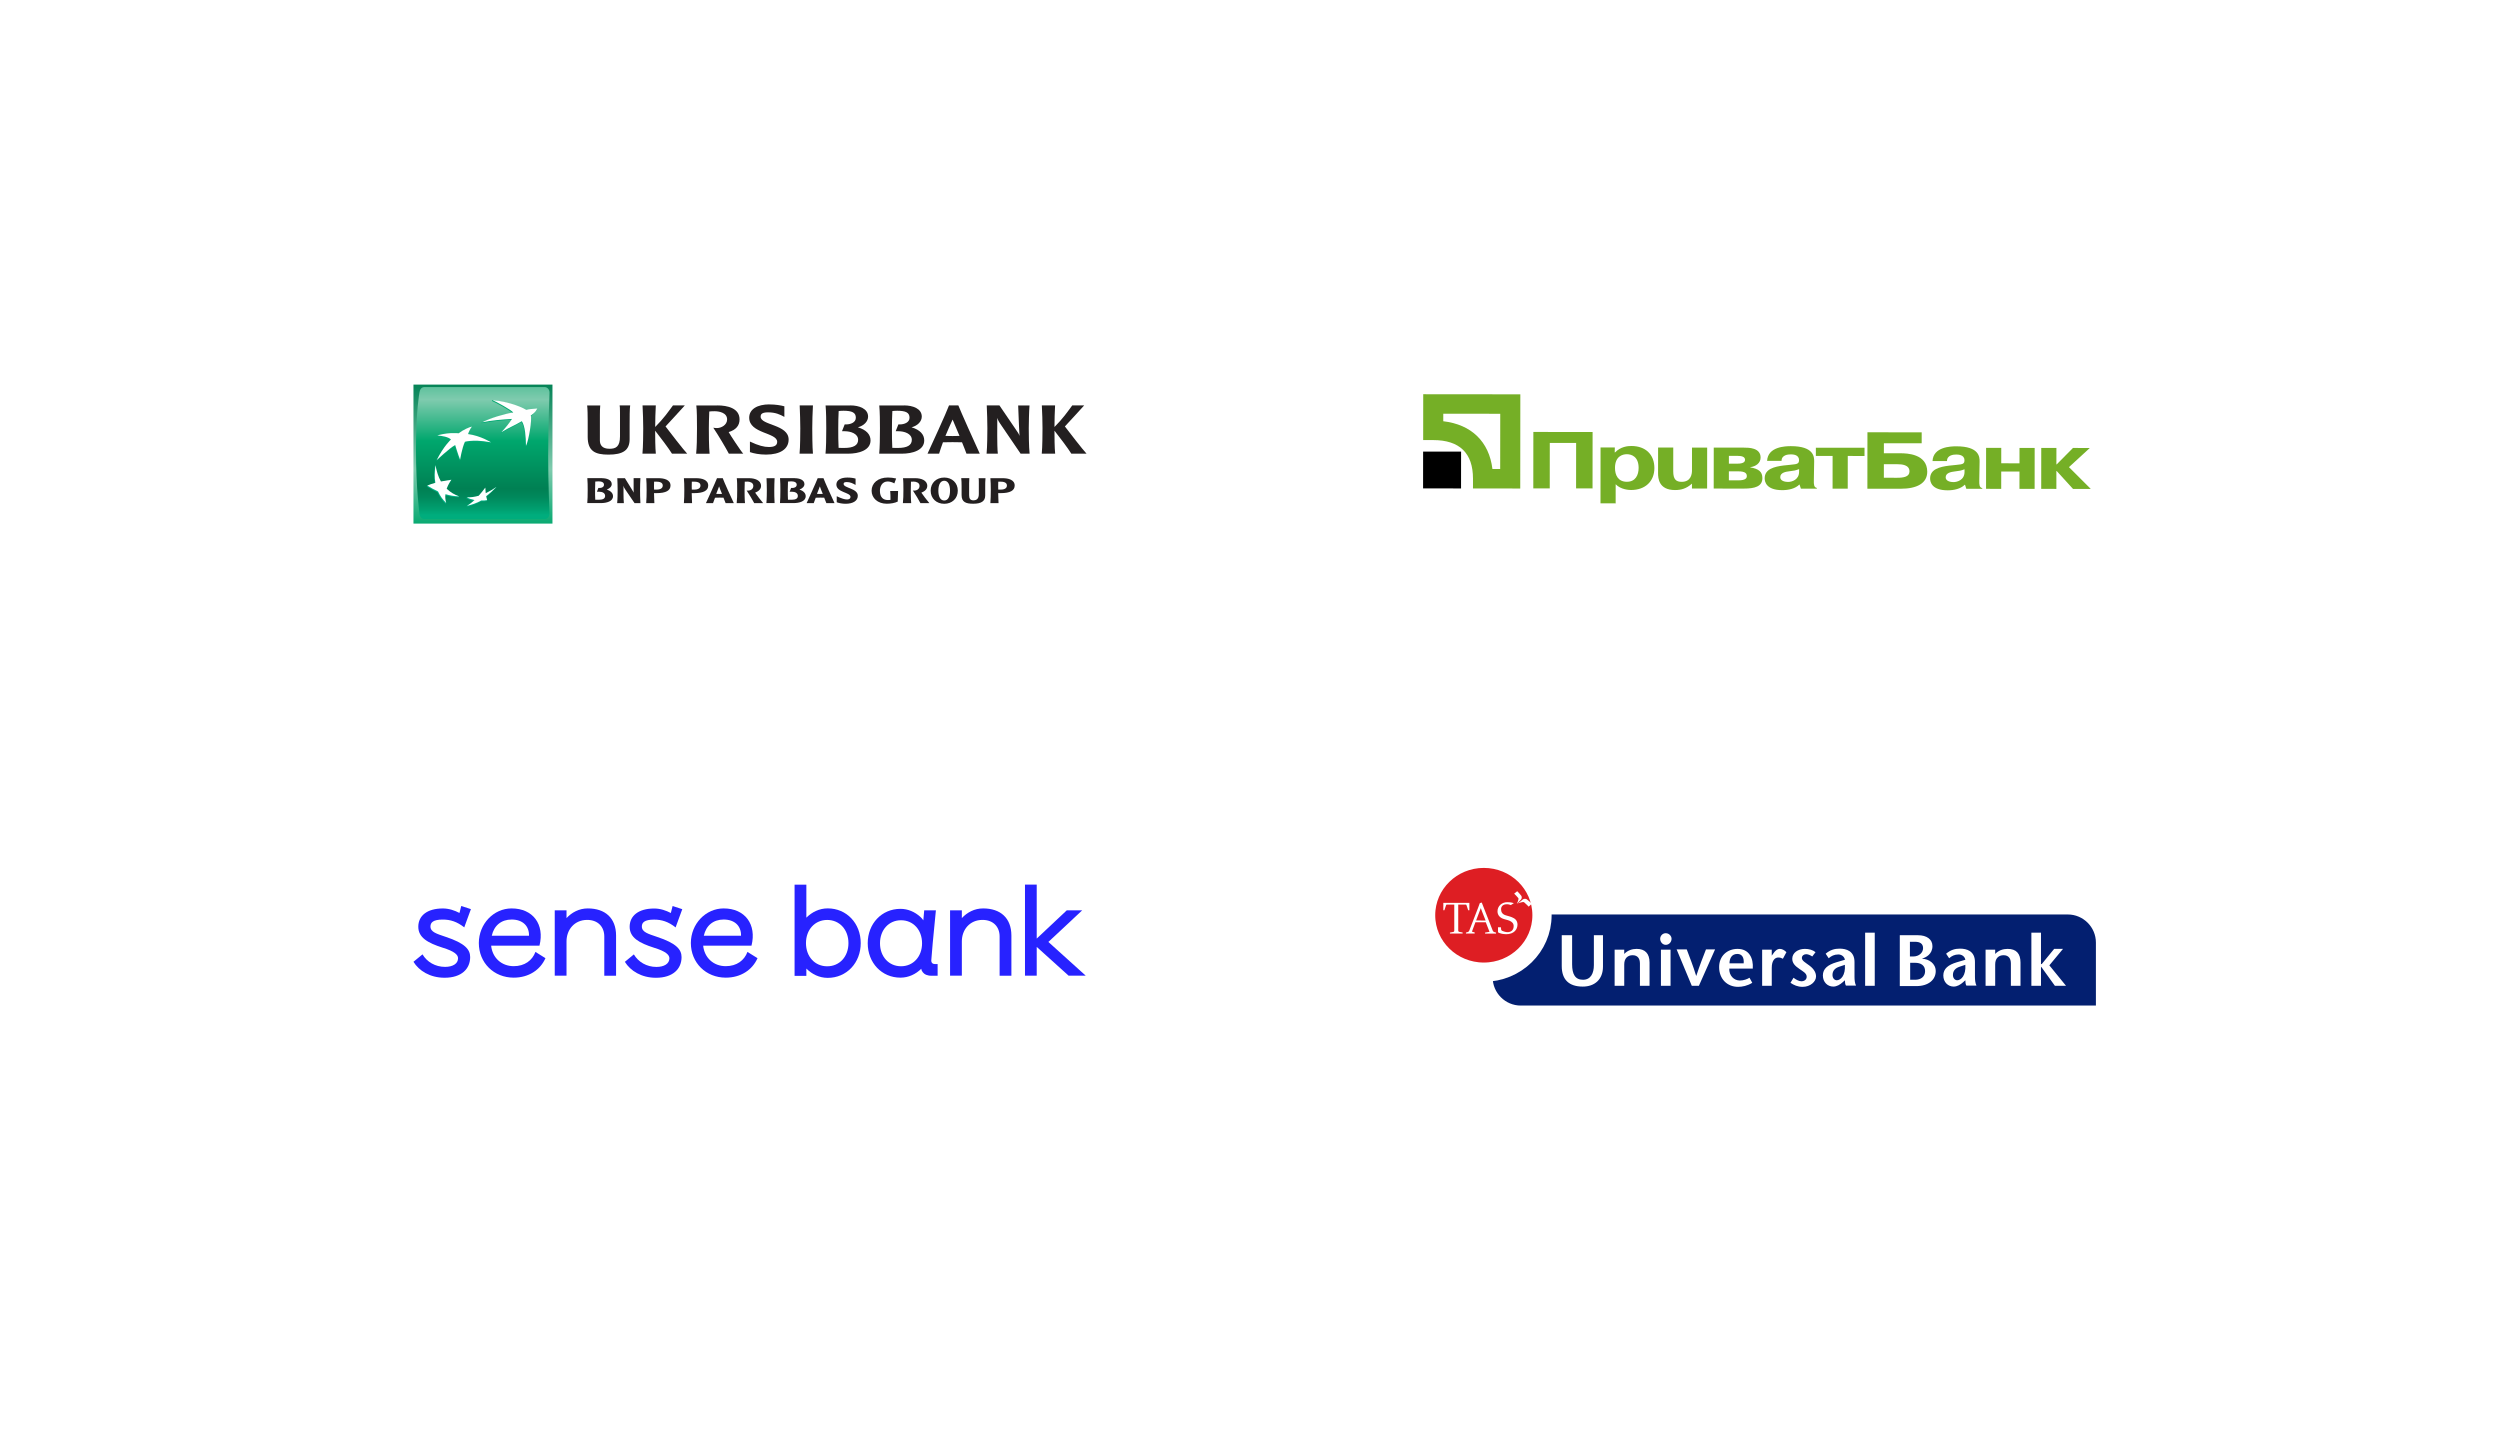 <svg width="260" height="150" viewBox="0 0 260 150" fill="none" xmlns="http://www.w3.org/2000/svg">
<g filter="url(#filter0_d_869_1155)">
<rect x="30" y="26" width="95" height="40" rx="8" fill="white"/>
</g>
<g clip-path="url(#clip0_869_1155)">
<path d="M57.456 40H43V54.456H57.456V40Z" fill="url(#paint0_linear_869_1155)"/>
<path d="M57.009 47.312C57.009 50.328 57.147 53.417 57.147 53.417C57.14 53.763 56.918 53.985 56.639 53.985H44.13C43.85 53.985 43.656 53.736 43.622 53.417C43.622 53.417 43.262 50.778 43.262 46.747C43.262 42.716 43.622 40.824 43.622 40.824C43.666 40.491 43.847 40.255 44.13 40.255H56.642C56.921 40.255 57.157 40.514 57.15 40.824C57.15 40.824 57.012 44.296 57.012 47.312H57.009Z" fill="url(#paint1_linear_869_1155)"/>
<path d="M54.225 43.903C53.331 44.428 53.059 44.468 52.087 45.05L52.134 44.942C52.642 44.387 52.864 44.152 53.2 43.661C52.302 43.708 51.005 43.816 50.073 44.021L50.124 43.92C50.968 43.51 52.531 43.103 53.331 42.995C53.136 42.723 51.549 41.862 51.156 41.698L51.203 41.597C52.407 41.731 53.997 42.296 54.693 42.72C54.985 42.629 55.284 42.619 55.829 42.572C55.829 42.572 55.748 42.901 55.156 43.308C55.304 43.701 54.951 45.883 54.659 46.462C54.645 45.55 54.565 44.397 54.225 43.9V43.903Z" fill="url(#paint2_linear_869_1155)"/>
<path d="M47.693 51.719L47.74 51.618C47.266 51.434 46.792 51.289 46.406 50.926C46.527 50.59 46.664 50.328 46.89 49.995L46.937 49.894C46.53 49.954 46.16 50.106 45.807 50.173C45.528 49.685 45.421 49.016 45.279 48.378L45.232 48.478C45.155 49.205 45.121 49.726 45.226 50.304C44.933 50.385 44.674 50.398 44.435 50.499L44.392 50.6C44.768 50.832 45.074 51.01 45.501 51.208C45.73 51.699 45.965 52.029 46.348 52.405L46.395 52.304C46.328 52.025 46.237 51.797 46.271 51.491C46.745 51.629 47.152 51.703 47.693 51.719Z" fill="url(#paint3_linear_869_1155)"/>
<path d="M49.011 44.458C49.011 44.458 48.819 44.797 48.668 45.245H48.631C49.744 45.396 50.796 45.846 51.058 46.001L51.011 46.102C49.855 45.9 49.246 45.92 48.816 45.961C48.386 46.001 48.298 46.055 48.298 46.055C48.05 46.596 47.905 47.48 47.848 47.806L47.801 47.907C47.589 47.399 47.283 46.384 47.283 46.384C46.702 46.697 45.36 47.958 45.36 47.958C46.1 46.482 46.849 45.809 46.849 45.809C46.59 45.55 45.918 45.419 45.424 45.396L45.471 45.295C45.78 45.204 46.416 45.167 46.843 45.147C47.347 45.13 47.653 45.16 47.653 45.16C48.103 44.801 48.772 44.488 49.011 44.455V44.458Z" fill="url(#paint4_linear_869_1155)"/>
<path d="M50.43 50.802C50.198 51.118 49.996 51.366 49.74 51.656C49.361 51.76 48.903 51.713 48.554 51.726L48.507 51.827C48.772 51.962 49.031 52.045 49.307 52.103C49.082 52.308 48.782 52.462 48.571 52.604L48.523 52.704C48.974 52.597 49.569 52.405 50.013 52.143C50.245 52.153 50.46 52.14 50.618 52.106C50.618 52.106 50.665 52.002 50.665 52.005C50.635 51.904 50.544 51.84 50.517 51.699C50.934 51.377 51.233 51.084 51.579 50.734L51.627 50.633C51.284 50.869 50.867 51.195 50.467 51.387C50.45 51.188 50.436 51.023 50.426 50.802H50.43Z" fill="url(#paint5_linear_869_1155)"/>
<path d="M54.272 43.802C53.381 44.327 53.106 44.37 52.138 44.952C52.702 44.34 52.897 44.078 53.247 43.567C52.353 43.614 51.052 43.722 50.124 43.927C50.931 43.496 52.534 43.016 53.378 42.901C53.183 42.632 51.596 41.772 51.2 41.607C52.457 41.705 53.99 42.175 54.736 42.629C55.029 42.538 55.335 42.532 55.879 42.484C55.741 42.723 55.735 42.861 55.2 43.214C55.348 43.611 54.995 45.789 54.703 46.367C54.693 45.456 54.612 44.307 54.272 43.806V43.802Z" fill="white"/>
<path d="M47.74 51.618C47.229 51.427 46.859 51.208 46.453 50.828C46.574 50.492 46.712 50.23 46.94 49.894C46.523 49.958 46.217 50.005 45.858 50.072C45.565 49.561 45.434 49.067 45.283 48.381C45.202 49.111 45.172 49.628 45.276 50.21C44.947 50.301 44.715 50.381 44.442 50.502C44.822 50.734 45.128 50.913 45.555 51.111C45.784 51.598 46.019 51.931 46.402 52.308C46.311 51.985 46.288 51.733 46.325 51.393C46.799 51.531 47.206 51.605 47.744 51.622L47.74 51.618Z" fill="white"/>
<path d="M49.075 44.37C48.917 44.579 48.729 44.965 48.681 45.144C50.003 45.322 51.062 46.001 51.062 46.001C49.905 45.796 49.297 45.823 48.866 45.86C48.44 45.9 48.349 45.95 48.349 45.95C48.036 46.633 47.851 47.806 47.851 47.806C47.643 47.299 47.337 46.283 47.337 46.283C46.755 46.596 45.414 47.857 45.414 47.857C46.15 46.381 46.9 45.708 46.9 45.708C46.641 45.446 45.968 45.319 45.474 45.295C45.73 45.191 46.389 45.066 46.893 45.046C47.397 45.033 47.703 45.06 47.703 45.06C48.154 44.703 48.84 44.404 49.075 44.367V44.37Z" fill="white"/>
<path d="M50.477 50.704C50.245 51.02 50.043 51.269 49.784 51.558C49.34 51.682 48.984 51.73 48.55 51.73C48.816 51.867 49.075 51.948 49.35 52.008C49.072 52.261 48.84 52.439 48.567 52.61C49.018 52.503 49.613 52.311 50.056 52.049C50.288 52.059 50.504 52.042 50.662 52.012C50.621 51.877 50.594 51.777 50.561 51.605C50.978 51.282 51.28 50.99 51.627 50.64C51.257 50.899 50.941 51.091 50.514 51.292C50.497 51.094 50.483 50.929 50.473 50.708L50.477 50.704Z" fill="white"/>
<path d="M62.616 49.733C63.097 49.733 63.621 49.904 63.621 50.348C63.621 50.586 63.416 50.805 63.107 50.909C63.514 51.057 63.753 51.292 63.753 51.602C63.753 52.14 63.1 52.321 62.485 52.321H61.077C61.11 51.985 61.12 51.501 61.12 50.96C61.12 50.603 61.117 50.065 61.083 49.729H62.62L62.616 49.733ZM62.22 50.062C62.095 50.062 61.971 50.072 61.907 50.082C61.894 50.418 61.887 50.583 61.887 50.966C61.887 51.434 61.887 51.605 61.907 51.975H62.28C62.721 51.975 62.932 51.844 62.932 51.575C62.932 51.276 62.657 51.138 62.297 51.138H62.082L62.23 50.748H62.388C62.569 50.748 62.815 50.65 62.815 50.415C62.815 50.166 62.589 50.059 62.213 50.059L62.22 50.062Z" fill="#231F20"/>
<path d="M66.603 49.733C66.58 50.025 66.567 50.707 66.567 50.963C66.567 51.198 66.57 51.968 66.603 52.325H65.992L65.01 50.879C64.929 50.765 64.872 50.654 64.845 50.523V51.343C64.845 51.656 64.855 52.099 64.882 52.325H64.186C64.23 51.931 64.233 51.191 64.233 50.963C64.233 50.718 64.22 50.025 64.2 49.733H64.993L65.82 51.077C65.864 51.145 65.877 51.178 65.897 51.235V49.729H66.6L66.603 49.733Z" fill="#231F20"/>
<path d="M68.493 49.732C69.054 49.732 69.733 49.89 69.733 50.492C69.733 51.02 69.253 51.286 68.278 51.286C68.221 51.286 68.062 51.286 68.019 51.282C68.039 51.642 68.032 52.079 68.056 52.324H67.205C67.239 51.968 67.249 51.383 67.249 50.963C67.249 50.593 67.239 49.978 67.205 49.732H68.493ZM68.025 50.096C68.025 50.264 68.015 50.438 68.015 50.606C68.015 50.731 68.019 50.828 68.025 50.919C68.056 50.922 68.19 50.922 68.274 50.922C68.547 50.922 68.927 50.845 68.927 50.496C68.927 50.146 68.537 50.092 68.244 50.092C68.207 50.092 68.062 50.092 68.022 50.096H68.025Z" fill="#231F20"/>
<path d="M72.413 49.732C72.974 49.732 73.653 49.89 73.653 50.492C73.653 51.02 73.172 51.286 72.197 51.286C72.14 51.286 71.982 51.286 71.939 51.282C71.959 51.642 71.952 52.079 71.975 52.324H71.125C71.159 51.968 71.169 51.383 71.169 50.963C71.169 50.593 71.159 49.978 71.125 49.732H72.413ZM71.949 50.096C71.949 50.264 71.939 50.438 71.939 50.606C71.939 50.731 71.942 50.828 71.949 50.919C71.979 50.922 72.113 50.922 72.197 50.922C72.473 50.922 72.85 50.845 72.85 50.496C72.85 50.146 72.46 50.092 72.167 50.092C72.13 50.092 71.986 50.092 71.945 50.096H71.949Z" fill="#231F20"/>
<path d="M75.166 49.732C75.263 50.038 76.117 51.904 76.316 52.324H75.465C75.432 52.224 75.364 52.086 75.24 51.756C75.109 51.753 74.974 51.753 74.8 51.753C74.625 51.753 74.5 51.756 74.362 51.763C74.285 51.975 74.218 52.143 74.157 52.324H73.418C73.562 52.002 74.413 50.146 74.568 49.732H75.173H75.166ZM75.092 51.363C74.991 51.114 74.853 50.801 74.786 50.583C74.716 50.805 74.561 51.144 74.484 51.363C74.581 51.366 74.709 51.373 74.796 51.373C74.917 51.373 74.978 51.37 75.095 51.363H75.092Z" fill="#231F20"/>
<path d="M77.906 49.732C78.474 49.732 79.15 49.934 79.15 50.536C79.15 50.859 78.911 51.087 78.534 51.239C78.612 51.373 79.24 52.19 79.365 52.324H78.437C78.272 52.012 77.96 51.474 77.654 51.017C78.023 51.064 78.346 50.886 78.346 50.532C78.346 50.179 77.953 50.089 77.761 50.089C77.674 50.089 77.513 50.089 77.455 50.092C77.442 50.408 77.435 50.788 77.435 50.963C77.435 51.188 77.435 51.931 77.479 52.324H76.615C76.659 51.941 76.669 51.484 76.669 50.963C76.669 50.526 76.665 49.998 76.625 49.732H77.909H77.906Z" fill="#231F20"/>
<path d="M80.558 49.732C80.538 50.025 80.525 50.717 80.525 50.966C80.525 51.198 80.525 51.965 80.558 52.321H79.704C79.748 51.928 79.751 51.188 79.751 50.966C79.751 50.721 79.738 50.025 79.718 49.732H80.558Z" fill="#231F20"/>
<path d="M82.656 49.733C83.137 49.733 83.661 49.904 83.661 50.348C83.661 50.586 83.456 50.805 83.147 50.909C83.554 51.057 83.793 51.292 83.793 51.602C83.793 52.14 83.14 52.321 82.525 52.321H81.117C81.15 51.985 81.16 51.501 81.16 50.96C81.16 50.603 81.157 50.065 81.123 49.729H82.659L82.656 49.733ZM82.263 50.062C82.138 50.062 82.014 50.072 81.95 50.082C81.937 50.418 81.93 50.583 81.93 50.966C81.93 51.434 81.93 51.605 81.95 51.975H82.323C82.767 51.975 82.975 51.844 82.975 51.575C82.975 51.276 82.703 51.138 82.34 51.138H82.125L82.273 50.748H82.431C82.612 50.748 82.858 50.65 82.858 50.415C82.858 50.166 82.633 50.059 82.256 50.059L82.263 50.062Z" fill="#231F20"/>
<path d="M85.641 49.732C85.739 50.038 86.593 51.904 86.791 52.324H85.941C85.907 52.224 85.84 52.086 85.715 51.756C85.584 51.753 85.45 51.753 85.272 51.753C85.093 51.753 84.972 51.756 84.835 51.763C84.757 51.975 84.69 52.143 84.629 52.324H83.89C84.034 52.002 84.885 50.146 85.04 49.732H85.645H85.641ZM85.571 51.363C85.47 51.114 85.329 50.801 85.265 50.583C85.194 50.805 85.04 51.144 84.962 51.363C85.06 51.366 85.188 51.373 85.275 51.373C85.396 51.373 85.457 51.37 85.574 51.363H85.571Z" fill="#231F20"/>
<path d="M88.126 49.665C88.459 49.665 88.778 49.712 88.98 49.776V50.435C88.697 50.27 88.418 50.133 88.049 50.133C87.756 50.133 87.736 50.247 87.736 50.334C87.736 50.771 89.212 50.775 89.212 51.561C89.212 52.069 88.734 52.392 87.944 52.392C87.588 52.392 87.252 52.321 87.02 52.237V51.608C87.564 51.864 87.85 51.945 88.102 51.945C88.304 51.945 88.452 51.854 88.452 51.679C88.452 51.185 86.983 51.232 86.983 50.391C86.983 49.931 87.443 49.665 88.126 49.665Z" fill="#231F20"/>
<path d="M93.401 51.064C93.387 51.319 93.37 51.857 93.364 52.163C93.085 52.308 92.647 52.388 92.224 52.388C91.262 52.388 90.647 51.783 90.647 51.037C90.647 50.254 91.293 49.662 92.345 49.662C92.584 49.662 92.947 49.699 93.199 49.763L93.011 50.274C92.832 50.163 92.537 50.072 92.332 50.072C91.726 50.072 91.511 50.61 91.511 51.044C91.511 51.77 91.901 52.005 92.338 52.005C92.392 52.005 92.56 52.002 92.611 51.985C92.611 51.672 92.607 51.272 92.58 51.064H93.397H93.401Z" fill="#231F20"/>
<path d="M95.192 49.732C95.761 49.732 96.436 49.934 96.436 50.536C96.436 50.859 96.198 51.087 95.821 51.239C95.898 51.373 96.527 52.19 96.651 52.324H95.724C95.559 52.012 95.25 51.474 94.94 51.017C95.31 51.064 95.633 50.886 95.633 50.532C95.633 50.179 95.24 50.089 95.048 50.089C94.96 50.089 94.799 50.089 94.742 50.092C94.728 50.408 94.722 50.788 94.722 50.963C94.722 51.188 94.722 51.931 94.766 52.324H93.901C93.945 51.941 93.955 51.484 93.955 50.963C93.955 50.526 93.952 49.998 93.912 49.732H95.196H95.192Z" fill="#231F20"/>
<path d="M98.201 52.395C97.394 52.395 96.789 51.844 96.789 51.03C96.789 50.217 97.394 49.665 98.201 49.665C99.008 49.665 99.61 50.213 99.61 51.03C99.61 51.847 99.005 52.395 98.201 52.395ZM98.201 49.998C97.828 49.998 97.589 50.364 97.589 51.03C97.589 51.696 97.825 52.052 98.201 52.052C98.578 52.052 98.803 51.696 98.803 51.03C98.803 50.364 98.571 49.998 98.201 49.998Z" fill="#231F20"/>
<path d="M100.81 49.733C100.796 49.904 100.79 50.082 100.79 50.267V51.501C100.79 51.837 100.894 52.035 101.227 52.035C101.516 52.035 101.798 51.921 101.798 51.39V50.136C101.798 49.87 101.795 49.843 101.775 49.733H102.491C102.461 49.958 102.461 50.381 102.461 50.798V51.534C102.461 52.13 102.044 52.388 101.217 52.388C100.467 52.388 100.006 52.23 100.006 51.494V50.546C100.006 50.307 99.996 49.911 99.969 49.729H100.81V49.733Z" fill="#231F20"/>
<path d="M104.286 49.732C104.848 49.732 105.527 49.89 105.527 50.492C105.527 51.02 105.046 51.286 104.071 51.286C104.014 51.286 103.856 51.286 103.812 51.282C103.832 51.642 103.826 52.079 103.849 52.324H102.999C103.032 51.968 103.042 51.383 103.042 50.963C103.042 50.593 103.032 49.978 102.999 49.732H104.286ZM103.819 50.096C103.819 50.264 103.809 50.438 103.809 50.606C103.809 50.731 103.812 50.828 103.819 50.919C103.849 50.922 103.984 50.922 104.068 50.922C104.34 50.922 104.72 50.845 104.72 50.496C104.72 50.146 104.33 50.092 104.037 50.092C104 50.092 103.856 50.092 103.815 50.096H103.819Z" fill="#231F20"/>
<path d="M62.425 42.162C62.394 42.498 62.388 42.827 62.388 43.167V45.806C62.388 46.28 62.63 46.673 63.389 46.673C64.042 46.673 64.479 46.465 64.479 45.382V42.908C64.479 42.377 64.465 42.326 64.442 42.162H65.538C65.481 42.528 65.481 43.382 65.481 44.219V45.675C65.481 46.808 64.815 47.282 63.279 47.282C61.887 47.282 61.12 46.915 61.12 45.426V43.728C61.12 43.241 61.107 42.474 61.063 42.165H62.418L62.425 42.162Z" fill="#231F20"/>
<path d="M71.222 42.162C70.957 42.441 69.582 43.984 69.216 44.35C69.501 44.737 71.165 46.882 71.468 47.181H69.885C69.555 46.636 68.594 45.376 68.136 44.794C68.136 45.396 68.143 46.579 68.207 47.181H66.815C66.886 46.485 66.896 44.992 66.896 44.555C66.896 44.068 66.866 42.74 66.825 42.162H68.204C68.167 42.693 68.14 43.832 68.14 44.407C69.037 43.503 69.468 42.868 69.989 42.162H71.229H71.222Z" fill="#231F20"/>
<path d="M74.605 42.162C75.657 42.162 76.914 42.454 76.914 43.617C76.914 44.27 76.534 44.706 75.781 44.938C75.889 45.154 77.099 46.996 77.301 47.184H75.801C75.472 46.559 74.726 45.298 74.181 44.481C74.275 44.502 74.409 44.518 74.568 44.518C75.005 44.518 75.62 44.202 75.62 43.621C75.62 42.898 74.746 42.767 74.309 42.767C74.087 42.767 73.872 42.78 73.764 42.797C73.734 43.422 73.72 44.202 73.72 44.555C73.72 44.999 73.72 46.485 73.798 47.188H72.399C72.47 46.492 72.487 45.594 72.487 44.555C72.487 43.681 72.48 42.632 72.416 42.168H74.605V42.162Z" fill="#231F20"/>
<path d="M80.031 42.061C80.649 42.061 81.214 42.155 81.574 42.256V43.358C81.137 43.116 80.663 42.884 79.866 42.884C79.15 42.884 79.106 43.15 79.106 43.335C79.106 44.246 82.017 44.125 82.017 45.715C82.017 46.697 81.143 47.278 79.664 47.278C78.982 47.278 78.387 47.157 77.993 47.02V45.923C78.891 46.347 79.456 46.488 79.967 46.488C80.535 46.488 80.827 46.324 80.827 45.95C80.827 44.969 77.916 45.11 77.916 43.439C77.916 42.558 78.763 42.054 80.031 42.054V42.061Z" fill="#231F20"/>
<path d="M84.546 42.162C84.502 42.743 84.475 44.061 84.475 44.555C84.475 44.992 84.482 46.485 84.546 47.181H83.154C83.224 46.485 83.231 44.992 83.231 44.555C83.231 44.068 83.201 42.74 83.167 42.162H84.546Z" fill="#231F20"/>
<path d="M88.439 42.162C89.336 42.162 90.281 42.491 90.281 43.325C90.281 43.826 89.857 44.273 89.219 44.438C90.086 44.703 90.536 45.17 90.536 45.806C90.536 46.825 89.333 47.184 88.183 47.184H85.853C85.917 46.525 85.931 45.577 85.931 44.552C85.931 43.863 85.924 42.824 85.86 42.165H88.435L88.439 42.162ZM87.665 42.72C87.501 42.72 87.312 42.733 87.222 42.75C87.191 43.416 87.178 43.775 87.178 44.548C87.178 45.46 87.178 45.84 87.215 46.579C87.379 46.586 87.645 46.586 87.796 46.586C88.765 46.586 89.245 46.307 89.245 45.745C89.245 45.086 88.449 44.848 87.847 44.848H87.568L87.847 44.138H88.018C88.428 44.138 89.007 43.953 89.007 43.449C89.007 42.918 88.647 42.716 87.665 42.716V42.72Z" fill="#231F20"/>
<path d="M94.022 42.162C94.92 42.162 95.865 42.491 95.865 43.325C95.865 43.826 95.441 44.273 94.802 44.438C95.67 44.703 96.12 45.17 96.12 45.806C96.12 46.825 94.917 47.184 93.767 47.184H91.437C91.501 46.525 91.515 45.577 91.515 44.552C91.515 43.863 91.508 42.824 91.444 42.165H94.019L94.022 42.162ZM93.249 42.72C93.085 42.72 92.896 42.733 92.805 42.75C92.775 43.416 92.762 43.775 92.762 44.548C92.762 45.46 92.762 45.84 92.799 46.579C92.963 46.586 93.229 46.586 93.38 46.586C94.349 46.586 94.829 46.307 94.829 45.745C94.829 45.086 94.033 44.848 93.431 44.848H93.152L93.431 44.138H93.602C94.009 44.138 94.591 43.953 94.591 43.449C94.591 42.918 94.231 42.716 93.249 42.716V42.72Z" fill="#231F20"/>
<path d="M99.667 42.162C99.862 42.679 101.509 46.35 101.896 47.181H100.511C100.433 46.952 100.269 46.535 100.05 45.998C99.764 45.991 99.469 45.984 99.062 45.984C98.682 45.984 98.396 45.991 98.067 45.998C97.909 46.421 97.781 46.808 97.667 47.181H96.463C96.749 46.556 98.436 42.901 98.699 42.162H99.667ZM99.788 45.335C99.459 44.545 99.173 43.873 99.072 43.634C98.843 44.122 98.591 44.696 98.326 45.335C98.541 45.342 98.833 45.349 99.072 45.349C99.311 45.349 99.546 45.342 99.788 45.335Z" fill="#231F20"/>
<path d="M107.07 42.162C107.019 42.736 106.992 44.061 106.992 44.548C106.992 44.992 106.999 46.485 107.08 47.181H106.142L103.99 44.017C103.805 43.738 103.755 43.594 103.718 43.466C103.718 44.233 103.711 44.612 103.711 45.295C103.711 45.91 103.725 46.794 103.775 47.181H102.605C102.676 46.485 102.686 44.992 102.686 44.548C102.686 44.061 102.656 42.733 102.622 42.162H103.94L105.547 44.522C105.89 45.023 105.964 45.13 106.021 45.318H106.028C105.984 44.693 105.97 44.051 105.94 43.426L105.89 42.165H107.073L107.07 42.162Z" fill="#231F20"/>
<path d="M112.755 42.162C112.489 42.441 111.114 43.984 110.748 44.35C111.033 44.737 112.697 46.882 113 47.181H111.417C111.087 46.636 110.126 45.376 109.665 44.794C109.665 45.396 109.672 46.579 109.736 47.181H108.344C108.414 46.485 108.421 44.992 108.421 44.555C108.421 44.068 108.394 42.74 108.351 42.162H109.729C109.692 42.693 109.665 43.832 109.665 44.407C110.563 43.503 110.993 42.868 111.514 42.162H112.755Z" fill="#231F20"/>
</g>
<g filter="url(#filter1_d_869_1155)">
<rect x="135" y="26" width="95" height="40" rx="8" fill="white"/>
</g>
<g clip-path="url(#clip1_869_1155)">
<path fill-rule="evenodd" clip-rule="evenodd" d="M161.174 50.793L159.463 50.791L159.469 44.923L165.63 44.929L165.624 50.797L163.913 50.796L163.918 46.067L161.179 46.065L161.174 50.793Z" fill="#75AF26"/>
<path fill-rule="evenodd" clip-rule="evenodd" d="M167.959 48.662C167.96 47.472 168.718 47.237 169.195 47.238C169.662 47.238 170.418 47.474 170.417 48.664C170.416 49.402 170.094 50.106 169.192 50.105C168.269 50.104 167.958 49.399 167.959 48.662ZM166.457 46.539L166.451 52.349L168.028 52.35L168.03 50.363C168.558 50.918 169.419 50.96 169.626 50.96C171.13 50.962 172.054 50.033 172.056 48.682C172.057 47.274 171.146 46.385 169.663 46.383C169.289 46.382 168.563 46.441 167.961 47.052H167.93L167.941 46.54L166.457 46.539Z" fill="#75AF26"/>
<path fill-rule="evenodd" clip-rule="evenodd" d="M175.964 50.296C175.383 50.824 174.822 50.966 174.2 50.965C172.499 50.963 172.438 49.723 172.439 49.211L172.442 46.545L174.019 46.547L174.016 49.012C174.015 49.858 174.315 50.11 174.896 50.111C175.892 50.112 175.965 49.248 175.966 48.938L175.968 46.549L177.545 46.55L177.54 50.809L175.964 50.808L175.964 50.296Z" fill="#75AF26"/>
<path fill-rule="evenodd" clip-rule="evenodd" d="M179.805 47.408L180.655 47.409C181.101 47.409 181.485 47.476 181.485 47.828C181.484 48.214 180.883 48.222 180.624 48.222L179.804 48.221L179.805 47.408ZM178.23 46.551L178.225 50.81L181.357 50.813C182.498 50.814 183.287 50.596 183.288 49.725C183.288 49.055 182.905 48.761 182.033 48.609V48.584C182.604 48.509 183.102 48.166 183.102 47.587C183.103 46.556 181.859 46.554 181.372 46.554L178.23 46.551ZM179.803 49.018L180.768 49.019C181.515 49.019 181.67 49.237 181.67 49.522C181.669 49.706 181.565 49.958 180.788 49.957L179.802 49.956L179.803 49.018Z" fill="#75AF26"/>
<path fill-rule="evenodd" clip-rule="evenodd" d="M187.106 49.058C187.104 49.913 186.337 50.122 185.953 50.122C185.663 50.121 185.144 50.029 185.145 49.626C185.145 49.148 185.736 49.057 186.069 49.016C186.68 48.932 186.629 48.957 187.106 48.79L187.106 49.058ZM185.281 47.933C185.282 47.304 185.966 47.255 186.246 47.255C186.423 47.255 187.076 47.264 187.097 47.817L187.096 47.935C187.065 48.354 186.65 48.269 185.488 48.411C184.534 48.536 183.528 48.77 183.526 49.742C183.526 50.094 183.681 50.975 185.361 50.976C186.004 50.977 186.71 50.819 187.125 50.399H187.156L187.291 50.819L188.95 50.821V50.746C188.65 50.686 188.628 50.4 188.64 49.94L188.673 47.995C188.683 47.501 188.633 46.402 186.258 46.4C185.687 46.399 183.852 46.448 183.778 47.932L185.281 47.933Z" fill="#75AF26"/>
<path fill-rule="evenodd" clip-rule="evenodd" d="M188.849 47.417L188.85 46.561L193.911 46.566L193.91 47.422L192.168 47.42L192.164 50.824L190.588 50.823L190.591 47.419L188.849 47.417Z" fill="#75AF26"/>
<path fill-rule="evenodd" clip-rule="evenodd" d="M195.922 48.279L197.343 48.28C197.757 48.281 198.587 48.324 198.586 49.028C198.586 49.582 197.984 49.689 197.31 49.688L195.921 49.687L195.922 48.279ZM195.925 46.099L199.855 46.103L199.856 44.963L194.214 44.957L194.208 50.826L197.672 50.829C199.353 50.831 200.432 50.262 200.433 49.063C200.435 47.186 198.277 47.142 197.676 47.141L195.923 47.139L195.925 46.099Z" fill="#75AF26"/>
<path fill-rule="evenodd" clip-rule="evenodd" d="M204.311 49.076C204.31 49.931 203.542 50.139 203.158 50.139C202.868 50.139 202.35 50.046 202.35 49.643C202.351 49.165 202.942 49.075 203.274 49.033C203.886 48.949 203.834 48.974 204.311 48.807V49.076ZM202.487 47.95C202.488 47.321 203.172 47.272 203.451 47.272C203.629 47.272 204.282 47.282 204.302 47.834V47.952C204.27 48.371 203.855 48.286 202.693 48.428C201.739 48.553 200.733 48.787 200.732 49.759C200.732 50.112 200.887 50.992 202.567 50.993C203.21 50.994 203.915 50.836 204.33 50.416H204.362L204.496 50.836L206.155 50.838V50.763C205.854 50.703 205.834 50.418 205.845 49.957L205.878 48.012C205.889 47.518 205.838 46.419 203.462 46.417C202.892 46.416 201.057 46.465 200.983 47.949L202.487 47.95Z" fill="#75AF26"/>
<path fill-rule="evenodd" clip-rule="evenodd" d="M208.126 50.84L206.55 50.838L206.554 46.579L208.131 46.581L208.129 48.182L210.027 48.185L210.029 46.583L211.606 46.584L211.601 50.843L210.024 50.842L210.026 49.04L208.128 49.038L208.126 50.84Z" fill="#75AF26"/>
<path fill-rule="evenodd" clip-rule="evenodd" d="M215.588 46.588L217.341 46.59L215.171 48.583L217.44 50.849L215.594 50.848L213.895 48.984H213.864L213.863 50.846L212.286 50.844L212.29 46.585L213.867 46.587L213.865 48.297H213.896L215.588 46.588Z" fill="#75AF26"/>
<path fill-rule="evenodd" clip-rule="evenodd" d="M148 50.794L151.949 50.798L151.953 46.968L148.004 46.965L148 50.794Z" fill="black"/>
<path fill-rule="evenodd" clip-rule="evenodd" d="M148.015 41L148.01 45.767L149.054 45.768C151.802 45.771 153.194 47.123 153.191 49.788L153.19 50.8L158.105 50.805L158.115 41.01L148.015 41ZM156.025 43.033L156.019 48.778L155.213 48.778C154.868 45.936 153.029 44.149 150.1 43.809L150.101 43.027L156.025 43.033Z" fill="#75AF26"/>
</g>
<g filter="url(#filter2_d_869_1155)">
<rect x="30" y="76" width="95" height="40" rx="8" fill="white"/>
</g>
<g clip-path="url(#clip2_869_1155)">
<path d="M53.428 100.482C52.151 100.482 51.202 99.598 51.079 98.347H56.105C56.661 96.134 55.428 94.476 53.21 94.476C51.333 94.476 49.798 96.094 49.798 98.076C49.798 100.127 51.359 101.676 53.424 101.676C54.986 101.676 56.184 100.875 56.727 99.651L55.686 98.999C55.358 99.882 54.57 100.482 53.428 100.482ZM53.21 95.631C54.364 95.631 55.043 96.309 55.016 97.315H51.145C51.377 96.256 52.138 95.631 53.21 95.631Z" fill="#2722FF"/>
<path d="M61.132 94.476C60.222 94.476 59.461 94.896 58.918 95.482V94.677H57.693V101.47H58.918V97.897C58.918 96.702 59.732 95.67 61.066 95.67C62.181 95.67 62.846 96.379 62.846 97.398V101.475H64.071V97.288C64.067 95.478 62.938 94.476 61.132 94.476Z" fill="#2722FF"/>
<path d="M75.479 101.676C77.041 101.676 78.24 100.875 78.782 99.651L77.736 98.999C77.408 99.882 76.621 100.482 75.479 100.482C74.202 100.482 73.253 99.598 73.13 98.347H78.156C78.712 96.134 77.478 94.476 75.261 94.476C73.384 94.476 71.849 96.094 71.849 98.076C71.853 100.127 73.415 101.676 75.479 101.676ZM75.261 95.631C76.415 95.631 77.093 96.309 77.067 97.315H73.196C73.428 96.256 74.189 95.631 75.261 95.631Z" fill="#2722FF"/>
<path d="M68.025 95.639C68.813 95.639 69.491 95.845 70.269 96.453L70.305 96.335L70.956 94.555L69.95 94.227L69.766 94.953C69.272 94.695 68.682 94.485 68.039 94.485C66.394 94.485 65.484 95.246 65.484 96.388C65.484 97.516 66.477 98.072 68.012 98.561C69.263 98.942 69.618 99.309 69.618 99.664C69.618 100.232 69.062 100.561 68.27 100.561C67.251 100.561 66.381 100.044 65.921 99.257L64.985 100.031C65.554 100.954 66.696 101.689 68.218 101.689C70.011 101.689 70.882 100.74 70.882 99.541C70.882 98.754 70.353 98.102 68.327 97.433C67.418 97.122 66.753 96.943 66.753 96.361C66.748 95.941 67.032 95.639 68.025 95.639Z" fill="#2722FF"/>
<path d="M46.044 95.635C46.832 95.635 47.51 95.841 48.289 96.449L48.324 96.331L48.975 94.55L47.969 94.222L47.785 94.948C47.291 94.69 46.701 94.48 46.058 94.48C44.413 94.48 43.503 95.241 43.503 96.383C43.503 97.512 44.496 98.067 46.031 98.557C47.282 98.938 47.637 99.305 47.637 99.659C47.637 100.228 47.081 100.556 46.289 100.556C45.27 100.556 44.4 100.04 43.941 99.253L43 100.027C43.569 100.95 44.71 101.685 46.233 101.685C48.026 101.685 48.897 100.736 48.897 99.537C48.897 98.75 48.367 98.098 46.342 97.429C45.432 97.118 44.767 96.939 44.767 96.357C44.767 95.937 45.052 95.635 46.044 95.635Z" fill="#2722FF"/>
<path d="M89.516 98.085C89.516 100.141 88.047 101.698 86.083 101.698C85.212 101.698 84.447 101.317 83.861 100.731V101.492H82.636V92.004H83.861V95.438C84.447 94.852 85.208 94.472 86.083 94.472C88.047 94.472 89.516 96.024 89.516 98.085ZM88.239 98.085C88.239 96.68 87.312 95.674 86.03 95.674C84.748 95.674 83.821 96.685 83.821 98.085C83.821 99.489 84.748 100.495 86.03 100.495C87.312 100.495 88.239 99.489 88.239 98.085Z" fill="#2722FF"/>
<path d="M97.207 100.259C97.154 100.259 97.11 100.25 97.067 100.237C96.931 100.189 96.852 100.071 96.852 99.896L97.001 98.098L97.062 97.468L97.333 94.673H96.117L96.026 95.718C96.026 95.718 96.026 95.714 96.021 95.714C96.017 95.705 96.008 95.692 96.004 95.683C95.916 95.556 95.811 95.438 95.697 95.338C95.137 94.839 94.437 94.52 93.646 94.52C91.699 94.52 90.243 96.059 90.243 98.098C90.243 100.136 91.704 101.676 93.646 101.676C94.495 101.676 95.238 101.313 95.816 100.749C95.824 100.832 95.833 100.867 95.859 100.932C95.864 100.941 95.864 100.946 95.864 100.946C95.929 101.072 96.012 101.182 96.122 101.265C96.257 101.365 96.424 101.431 96.62 101.462C96.695 101.475 96.778 101.479 96.861 101.479H97.062H97.513V100.263H97.207V100.259ZM93.707 100.491C92.439 100.491 91.52 99.489 91.52 98.098C91.52 96.707 92.439 95.705 93.707 95.705C94.976 95.705 95.894 96.707 95.894 98.098C95.894 99.489 94.976 100.491 93.707 100.491Z" fill="#2722FF"/>
<path d="M102.246 94.476C101.336 94.476 100.575 94.896 100.032 95.482V94.677H98.807V101.47H100.032V97.897C100.032 96.702 100.846 95.67 102.18 95.67C103.295 95.67 103.96 96.379 103.96 97.398V101.475H105.185V97.288C105.181 95.478 104.052 94.476 102.246 94.476Z" fill="#2722FF"/>
<path d="M109.03 97.962L112.547 94.677H110.942L107.819 97.612V92H106.598V101.47H107.819V98.478L111.134 101.47H112.915L109.03 97.962Z" fill="#2722FF"/>
</g>
<g filter="url(#filter3_d_869_1155)">
<rect x="135" y="76" width="95" height="40" rx="8" fill="white"/>
</g>
<g clip-path="url(#clip3_869_1155)">
<path d="M217.974 104.579H158.158C156.553 104.579 155.237 103.263 155.237 101.658V95.105H215.053C216.658 95.105 217.974 96.421 217.974 98.026V104.579Z" fill="#031F70"/>
<path d="M211.263 97H212.263V100.263H212.342L213.632 98.684H214.553L213.132 100.395L214.868 102.526H213.71L212.289 100.553H212.263V102.526H211.263V97ZM163.5 97.263V100.289C163.5 101.316 163.816 101.895 164.632 101.895C165.447 101.895 165.763 101.211 165.763 100.368V97.263H166.71V100.526C166.71 101.868 165.842 102.605 164.605 102.605C163.184 102.605 162.421 101.895 162.421 100.474V97.263H163.5ZM168.921 99.21C169.263 98.842 169.737 98.684 170.21 98.684C171.079 98.684 171.553 99.158 171.553 100.105V102.526H170.553V100.211C170.553 99.684 170.316 99.342 169.789 99.342C169.289 99.342 168.921 99.658 168.921 100.289V102.526H167.921V98.763H168.921V99.21ZM173.737 102.526H172.737V98.763H173.737V102.526ZM172.658 97.632C172.658 97.342 172.895 97.053 173.237 97.053C173.579 97.053 173.842 97.342 173.842 97.632C173.842 97.947 173.605 98.263 173.237 98.263C172.895 98.263 172.658 97.947 172.658 97.632ZM175.947 102.526L174.368 98.737H175.421C175.737 99.605 176.079 100.421 176.395 101.474H176.421C176.763 100.421 177.079 99.605 177.421 98.737H178.368L176.684 102.526H175.947ZM181.342 100.184C181.395 99.605 181.184 99.21 180.684 99.21C180.105 99.21 179.868 99.658 179.868 100.184H181.342ZM179.842 100.737C179.816 101.447 180.316 101.974 180.947 101.974C181.316 101.974 181.71 101.842 181.947 101.684L182.237 102.211C181.737 102.526 181.184 102.632 180.763 102.632C179.632 102.632 178.789 101.816 178.789 100.579C178.789 99.421 179.632 98.684 180.71 98.684C181.895 98.684 182.368 99.632 182.289 100.737H179.842ZM184.237 99.421L184.447 99.132C184.553 98.974 184.789 98.684 185.105 98.684C185.342 98.684 185.579 98.816 185.789 99.026L185.421 99.71C185.263 99.632 185.158 99.579 184.947 99.579C184.605 99.579 184.263 99.868 184.263 100.658V102.526H183.263V98.763H184.263V99.421H184.237ZM188.474 99.474C188.237 99.316 188.026 99.237 187.842 99.237C187.632 99.237 187.395 99.368 187.395 99.632C187.395 99.921 187.763 100.105 188.184 100.421C188.71 100.816 188.868 101.211 188.868 101.553C188.868 102.079 188.289 102.632 187.474 102.632C186.947 102.632 186.553 102.447 186.21 102.211L186.526 101.684C186.763 101.868 187.079 102.053 187.342 102.053C187.632 102.053 187.895 101.895 187.895 101.579C187.895 101.211 187.5 101.026 187.132 100.763C186.71 100.474 186.395 100.184 186.395 99.71C186.395 99.105 186.974 98.684 187.71 98.684C188.132 98.684 188.526 98.79 188.816 99.026L188.474 99.474ZM191.316 100.526C190.816 100.684 190.579 100.974 190.579 101.395C190.579 101.737 190.789 101.947 191.026 101.947C191.421 101.947 191.947 101.447 191.868 100.342L191.316 100.526ZM191.632 102.158C191.368 102.395 191.026 102.605 190.658 102.605C190.079 102.605 189.579 102.158 189.579 101.447C189.579 100.737 190.105 100.342 190.974 100.079L191.868 99.816C191.816 99.474 191.5 99.263 191.184 99.263C190.763 99.263 190.447 99.421 190.184 99.658L189.868 99.184C190.342 98.79 190.789 98.658 191.316 98.658C192 98.658 192.868 98.895 192.868 100.053V101.579C192.868 101.895 192.895 102.237 193.026 102.5H191.974C191.895 102.368 191.868 102.158 191.868 101.947L191.632 102.158ZM193.974 97H194.974V102.526H193.974V97ZM203.842 100.526C203.342 100.684 203.105 100.974 203.105 101.395C203.105 101.737 203.316 101.947 203.553 101.947C203.947 101.947 204.474 101.447 204.395 100.342L203.842 100.526ZM204.158 102.158C203.895 102.395 203.553 102.605 203.184 102.605C202.605 102.605 202.105 102.158 202.105 101.447C202.105 100.737 202.632 100.342 203.5 100.079L204.395 99.816C204.342 99.474 204.026 99.263 203.71 99.263C203.289 99.263 202.974 99.421 202.71 99.658L202.395 99.184C202.868 98.79 203.316 98.658 203.842 98.658C204.526 98.658 205.395 98.895 205.395 100.053V101.579C205.395 101.895 205.421 102.237 205.553 102.5H204.5C204.421 102.368 204.395 102.158 204.395 101.947L204.158 102.158ZM207.5 99.21C207.842 98.842 208.316 98.684 208.789 98.684C209.684 98.684 210.132 99.158 210.132 100.105V102.526H209.132V100.211C209.132 99.684 208.895 99.342 208.368 99.342C207.868 99.342 207.5 99.658 207.5 100.289V102.526H206.5V98.763H207.5V99.21ZM198.632 101.895H199.184C199.763 101.895 200.21 101.579 200.21 101C200.21 100.395 199.763 100.132 199.184 100.132H198.658V101.895H198.632ZM198.632 99.474H198.974C199.579 99.474 200 99.079 200 98.605C200 98.132 199.658 97.947 199.184 97.947H198.632V99.474ZM197.579 102.526V97.263H199.474C200.368 97.263 200.974 97.684 200.974 98.395C200.974 99.237 200.289 99.579 199.921 99.684V99.71C200.579 99.737 201.316 100.184 201.316 101C201.316 101.895 200.553 102.553 199.316 102.553H197.579V102.526Z" fill="white"/>
<path d="M154.316 100.842C157.513 100.842 160.105 98.309 160.105 95.184C160.105 92.059 157.513 89.526 154.316 89.526C151.118 89.526 148.526 92.059 148.526 95.184C148.526 98.309 151.118 100.842 154.316 100.842Z" fill="#DE1E23"/>
<path d="M154.316 101.105C157.659 101.105 160.368 98.454 160.368 95.184C160.368 91.914 157.659 89.263 154.316 89.263C150.973 89.263 148.263 91.914 148.263 95.184C148.263 98.454 150.973 101.105 154.316 101.105Z" stroke="white" stroke-width="2"/>
<path d="M150.792 96.988L151.135 96.924C151.166 96.919 151.194 96.902 151.214 96.878C151.234 96.853 151.245 96.821 151.244 96.789V94.076H150.487C150.462 94.073 150.437 94.081 150.418 94.098C150.403 94.115 150.392 94.135 150.386 94.156L150.216 94.665H150.105V93.901H152.814V94.665H152.691L152.522 94.156C152.516 94.135 152.505 94.115 152.491 94.098C152.471 94.077 152.441 94.069 152.413 94.076H151.656V96.779C151.655 96.812 151.667 96.844 151.688 96.869C151.709 96.893 151.738 96.909 151.769 96.915L152.113 96.978V97.087H150.792V96.988ZM152.458 96.988L152.66 96.929C152.693 96.92 152.721 96.903 152.744 96.878C152.768 96.854 152.787 96.825 152.799 96.793L153.728 94.394L153.9 93.925L154.102 93.862L155.248 96.793C155.261 96.825 155.28 96.854 155.304 96.878C155.326 96.902 155.355 96.92 155.387 96.929L155.589 96.988V97.097H154.448V96.988L154.91 96.912L154.521 95.915H153.443L153.08 96.891L153.367 96.975V97.085H152.458V96.988ZM154.504 95.738L154.12 94.767L154.004 94.44L153.516 95.726L154.504 95.738ZM155.791 96.437H156.092C156.099 96.528 156.11 96.619 156.127 96.709C156.148 96.751 156.184 96.785 156.228 96.806C156.292 96.834 156.358 96.859 156.425 96.881C156.486 96.9 156.549 96.916 156.612 96.929C156.663 96.94 156.716 96.945 156.768 96.946C156.859 96.948 156.95 96.934 157.036 96.905C157.113 96.879 157.184 96.838 157.243 96.784C157.301 96.728 157.346 96.661 157.374 96.587C157.406 96.502 157.421 96.411 157.42 96.32C157.425 96.195 157.384 96.072 157.304 95.973C157.218 95.877 157.11 95.803 156.988 95.755C156.931 95.731 156.873 95.711 156.814 95.694L156.64 95.646L156.465 95.597C156.406 95.581 156.348 95.562 156.291 95.539C156.129 95.479 155.988 95.375 155.885 95.241C155.786 95.102 155.736 94.938 155.741 94.77C155.739 94.518 155.844 94.276 156.031 94.1C156.124 94.013 156.234 93.945 156.354 93.899C156.483 93.85 156.62 93.825 156.758 93.826C156.838 93.826 156.917 93.83 156.996 93.838C157.074 93.838 157.15 93.858 157.225 93.872C157.301 93.887 157.372 93.901 157.442 93.923C157.377 93.955 157.129 94.127 157.129 94.127C157.129 94.127 157.028 94.091 156.975 94.076C156.925 94.062 156.873 94.052 156.821 94.044C156.778 94.041 156.735 94.041 156.693 94.044C156.611 94.042 156.53 94.053 156.453 94.076C156.385 94.099 156.322 94.134 156.268 94.18C156.218 94.226 156.178 94.281 156.152 94.343C156.125 94.408 156.111 94.478 156.112 94.549C156.111 94.613 156.117 94.676 156.13 94.738C156.142 94.799 156.165 94.857 156.198 94.911C156.233 94.968 156.278 95.019 156.332 95.061C156.397 95.111 156.47 95.149 156.549 95.175L156.715 95.228L156.882 95.275L157.054 95.326C157.113 95.343 157.174 95.366 157.238 95.393C157.311 95.423 157.382 95.458 157.45 95.498C157.52 95.539 157.583 95.589 157.637 95.648C157.694 95.712 157.738 95.785 157.768 95.864C157.804 95.959 157.821 96.059 157.819 96.16C157.818 96.284 157.795 96.406 157.75 96.522C157.706 96.642 157.634 96.751 157.541 96.842C157.436 96.942 157.31 97.019 157.172 97.07C157.001 97.132 156.818 97.162 156.635 97.157C156.562 97.157 156.489 97.152 156.417 97.141C156.342 97.141 156.256 97.121 156.165 97.102C156.074 97.082 155.928 97.031 155.928 97.031C155.88 97.012 155.835 96.987 155.794 96.956L155.791 96.437ZM157.864 93.964L158.369 93.544C158.491 93.457 158.656 93.45 158.786 93.528C158.96 93.649 159.316 93.984 159.316 93.984L158.983 94.292C158.983 94.292 158.619 93.918 158.503 93.833C158.387 93.748 157.864 93.957 157.864 93.957V93.964ZM157.755 94L158.186 93.547C158.273 93.442 158.288 93.295 158.224 93.174C158.091 93.001 157.946 92.837 157.79 92.684L157.474 92.941C157.628 93.088 157.774 93.243 157.91 93.407C157.98 93.519 157.757 93.991 157.757 93.991" fill="white"/>
</g>
<defs>
<filter id="filter0_d_869_1155" x="0" y="0" width="155" height="100" filterUnits="userSpaceOnUse" color-interpolation-filters="sRGB">
<feFlood flood-opacity="0" result="BackgroundImageFix"/>
<feColorMatrix in="SourceAlpha" type="matrix" values="0 0 0 0 0 0 0 0 0 0 0 0 0 0 0 0 0 0 127 0" result="hardAlpha"/>
<feOffset dy="4"/>
<feGaussianBlur stdDeviation="15"/>
<feComposite in2="hardAlpha" operator="out"/>
<feColorMatrix type="matrix" values="0 0 0 0 0 0 0 0 0 0 0 0 0 0 0 0 0 0 0.1 0"/>
<feBlend mode="normal" in2="BackgroundImageFix" result="effect1_dropShadow_869_1155"/>
<feBlend mode="normal" in="SourceGraphic" in2="effect1_dropShadow_869_1155" result="shape"/>
</filter>
<filter id="filter1_d_869_1155" x="105" y="0" width="155" height="100" filterUnits="userSpaceOnUse" color-interpolation-filters="sRGB">
<feFlood flood-opacity="0" result="BackgroundImageFix"/>
<feColorMatrix in="SourceAlpha" type="matrix" values="0 0 0 0 0 0 0 0 0 0 0 0 0 0 0 0 0 0 127 0" result="hardAlpha"/>
<feOffset dy="4"/>
<feGaussianBlur stdDeviation="15"/>
<feComposite in2="hardAlpha" operator="out"/>
<feColorMatrix type="matrix" values="0 0 0 0 0 0 0 0 0 0 0 0 0 0 0 0 0 0 0.1 0"/>
<feBlend mode="normal" in2="BackgroundImageFix" result="effect1_dropShadow_869_1155"/>
<feBlend mode="normal" in="SourceGraphic" in2="effect1_dropShadow_869_1155" result="shape"/>
</filter>
<filter id="filter2_d_869_1155" x="0" y="50" width="155" height="100" filterUnits="userSpaceOnUse" color-interpolation-filters="sRGB">
<feFlood flood-opacity="0" result="BackgroundImageFix"/>
<feColorMatrix in="SourceAlpha" type="matrix" values="0 0 0 0 0 0 0 0 0 0 0 0 0 0 0 0 0 0 127 0" result="hardAlpha"/>
<feOffset dy="4"/>
<feGaussianBlur stdDeviation="15"/>
<feComposite in2="hardAlpha" operator="out"/>
<feColorMatrix type="matrix" values="0 0 0 0 0 0 0 0 0 0 0 0 0 0 0 0 0 0 0.1 0"/>
<feBlend mode="normal" in2="BackgroundImageFix" result="effect1_dropShadow_869_1155"/>
<feBlend mode="normal" in="SourceGraphic" in2="effect1_dropShadow_869_1155" result="shape"/>
</filter>
<filter id="filter3_d_869_1155" x="105" y="50" width="155" height="100" filterUnits="userSpaceOnUse" color-interpolation-filters="sRGB">
<feFlood flood-opacity="0" result="BackgroundImageFix"/>
<feColorMatrix in="SourceAlpha" type="matrix" values="0 0 0 0 0 0 0 0 0 0 0 0 0 0 0 0 0 0 127 0" result="hardAlpha"/>
<feOffset dy="4"/>
<feGaussianBlur stdDeviation="15"/>
<feComposite in2="hardAlpha" operator="out"/>
<feColorMatrix type="matrix" values="0 0 0 0 0 0 0 0 0 0 0 0 0 0 0 0 0 0 0.1 0"/>
<feBlend mode="normal" in2="BackgroundImageFix" result="effect1_dropShadow_869_1155"/>
<feBlend mode="normal" in="SourceGraphic" in2="effect1_dropShadow_869_1155" result="shape"/>
</filter>
<linearGradient id="paint0_linear_869_1155" x1="50.228" y1="39.644" x2="50.228" y2="54.903" gradientUnits="userSpaceOnUse">
<stop stop-color="#008053"/>
<stop offset="0.6" stop-color="#7FCBAE"/>
<stop offset="1" stop-color="#00A76D"/>
</linearGradient>
<linearGradient id="paint1_linear_869_1155" x1="50.204" y1="36.41" x2="50.204" y2="53.558" gradientUnits="userSpaceOnUse">
<stop stop-color="#00A76D"/>
<stop offset="0.3" stop-color="#7FCBAE"/>
<stop offset="0.55" stop-color="#00A76D"/>
<stop offset="0.84" stop-color="#008053"/>
<stop offset="0.89" stop-color="#00885B"/>
<stop offset="0.97" stop-color="#00A171"/>
<stop offset="1" stop-color="#00AD7D"/>
</linearGradient>
<linearGradient id="paint2_linear_869_1155" x1="52.951" y1="52.61" x2="52.951" y2="41.513" gradientUnits="userSpaceOnUse">
<stop stop-color="#00B387"/>
<stop offset="1" stop-color="#00A76D"/>
</linearGradient>
<linearGradient id="paint3_linear_869_1155" x1="46.066" y1="52.61" x2="46.066" y2="41.51" gradientUnits="userSpaceOnUse">
<stop stop-color="#00B387"/>
<stop offset="1" stop-color="#00A76D"/>
</linearGradient>
<linearGradient id="paint4_linear_869_1155" x1="48.211" y1="52.607" x2="48.211" y2="41.516" gradientUnits="userSpaceOnUse">
<stop stop-color="#00B387"/>
<stop offset="1" stop-color="#00A76D"/>
</linearGradient>
<linearGradient id="paint5_linear_869_1155" x1="50.067" y1="52.61" x2="50.067" y2="41.513" gradientUnits="userSpaceOnUse">
<stop stop-color="#00B387"/>
<stop offset="1" stop-color="#00A76D"/>
</linearGradient>
<clipPath id="clip0_869_1155">
<rect width="70" height="14.456" fill="white" transform="translate(43 40)"/>
</clipPath>
<clipPath id="clip1_869_1155">
<rect width="70" height="11.492" fill="white" transform="translate(148 41)"/>
</clipPath>
<clipPath id="clip2_869_1155">
<rect width="70" height="9.711" fill="white" transform="translate(43 92)"/>
</clipPath>
<clipPath id="clip3_869_1155">
<rect width="70" height="15.79" fill="white" transform="translate(148 89)"/>
</clipPath>
</defs>
</svg>
